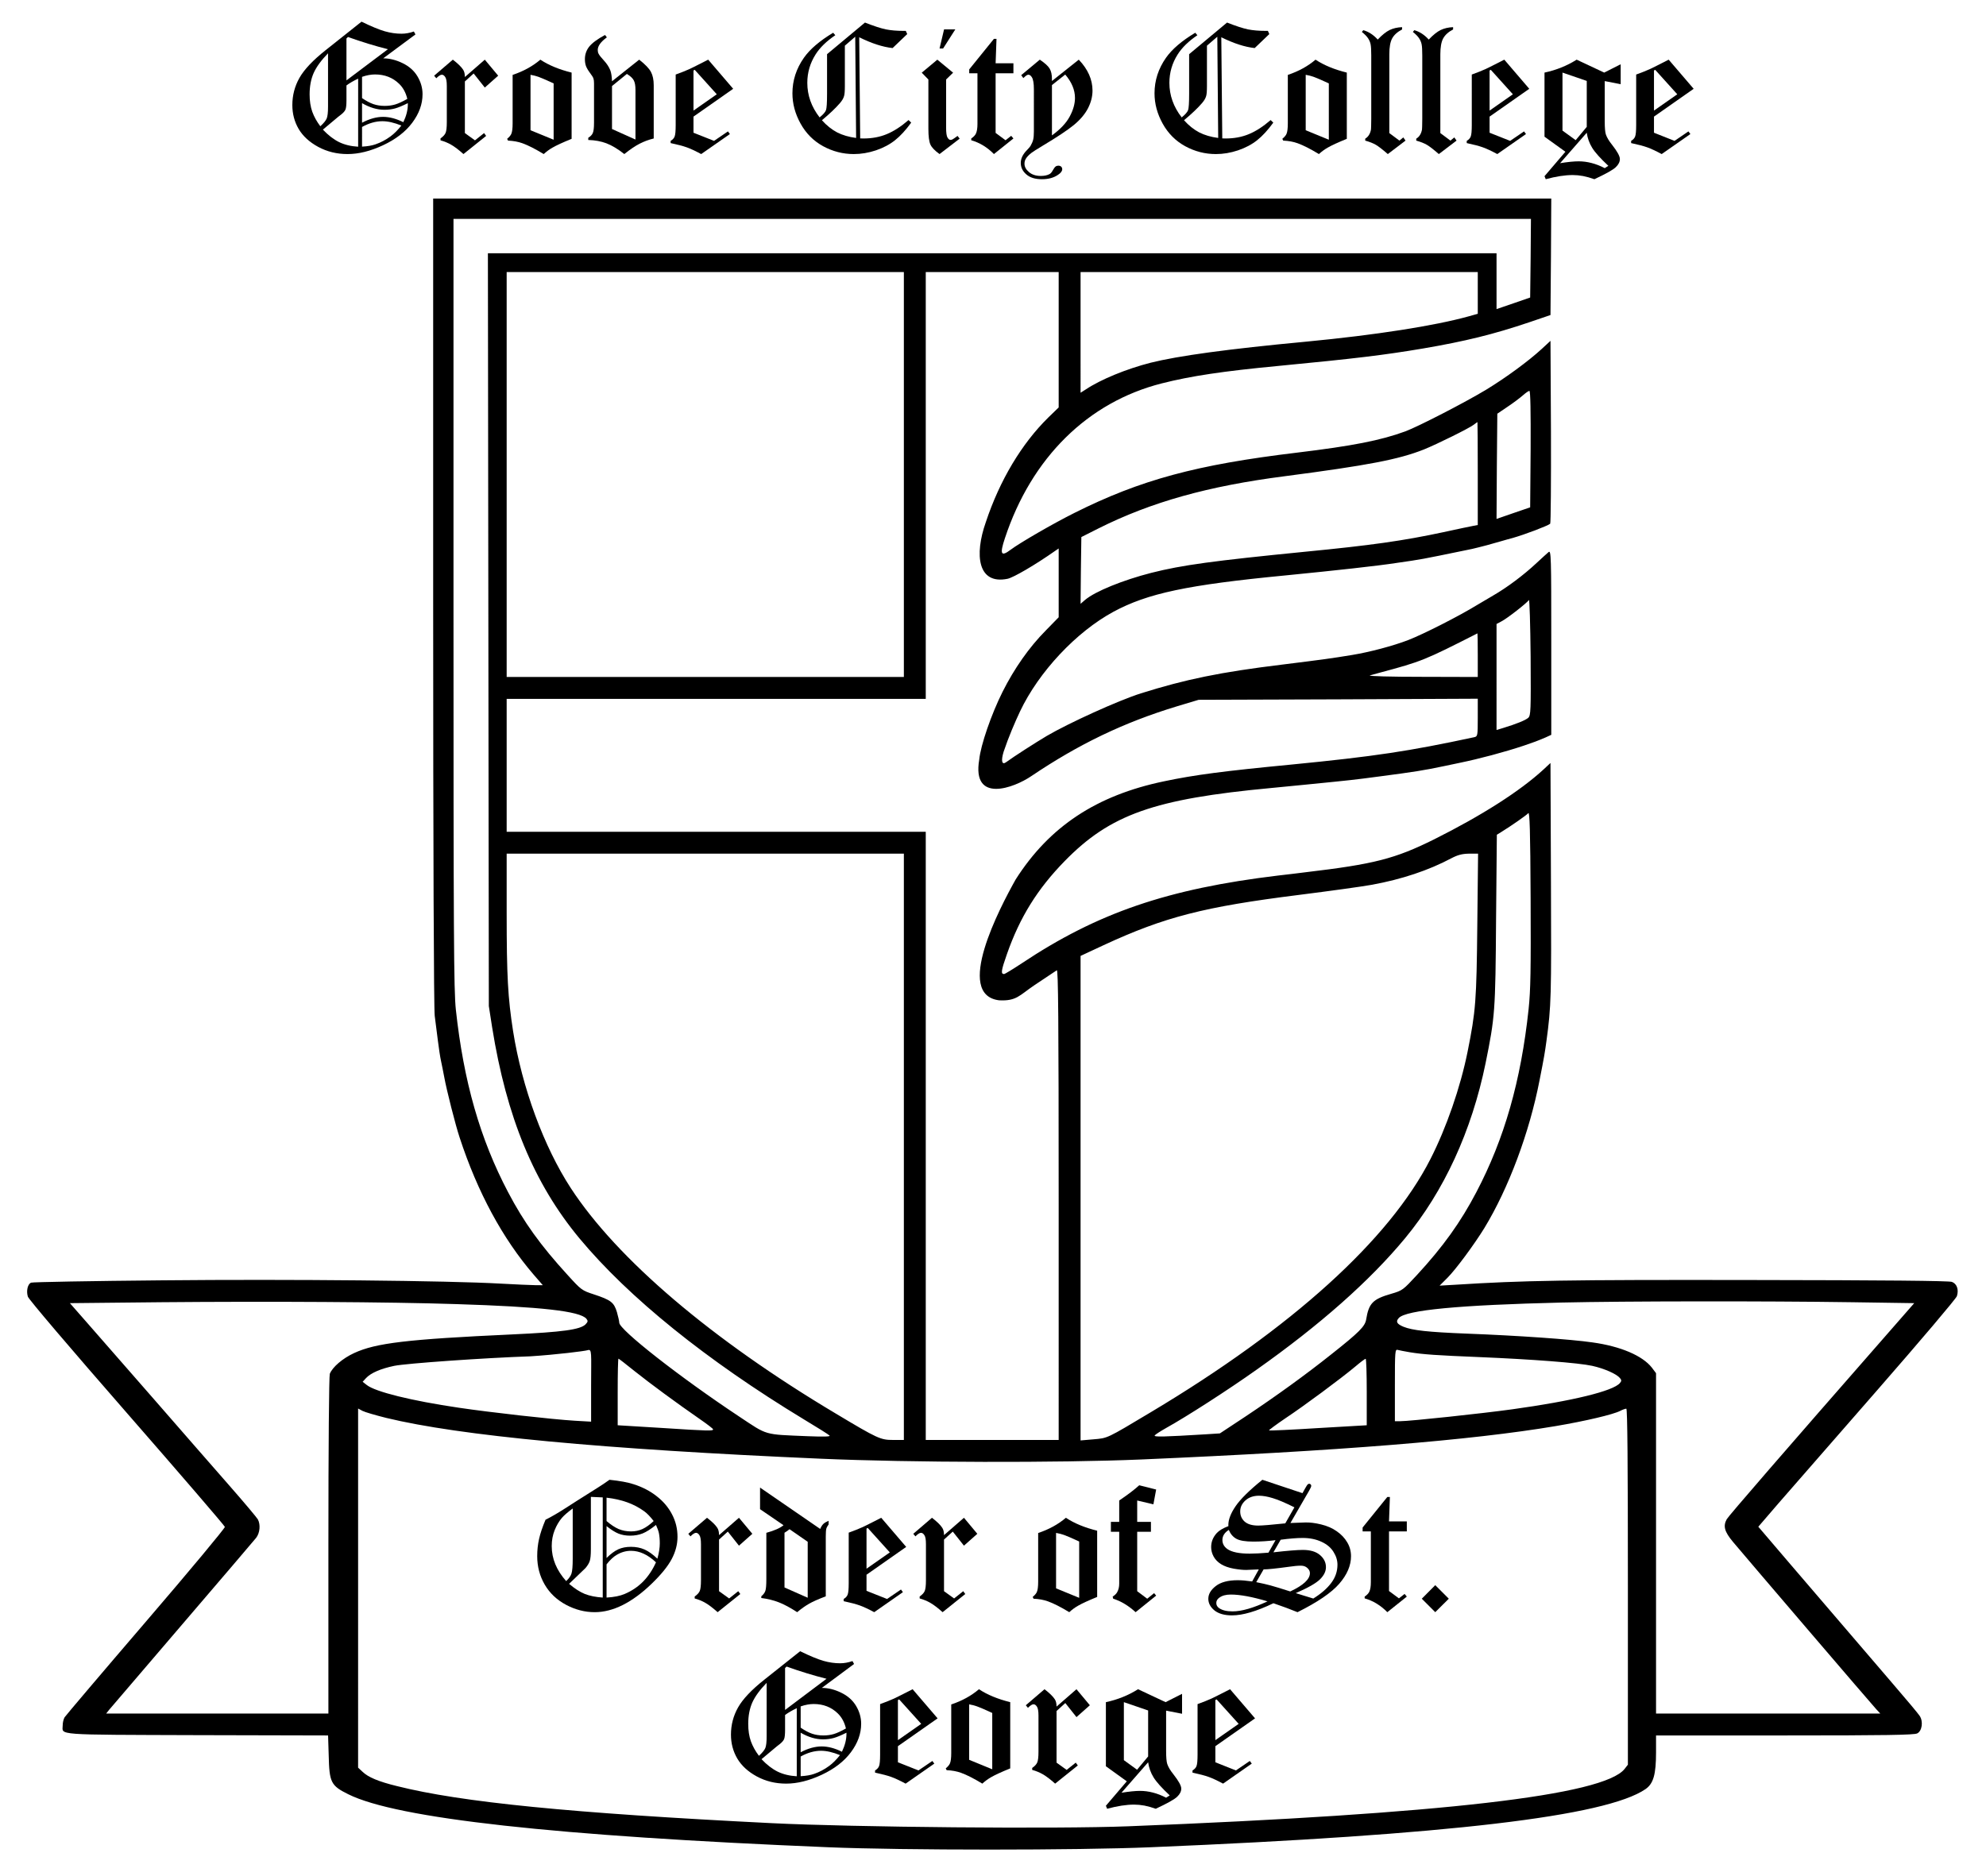 <?xml version="1.0" encoding="UTF-8" standalone="no"?>
<svg
   xmlns:dc="http://purl.org/dc/elements/1.1/"
   xmlns:cc="http://creativecommons.org/ns#"
   xmlns:rdf="http://www.w3.org/1999/02/22-rdf-syntax-ns#"
   xmlns:svg="http://www.w3.org/2000/svg"
   xmlns="http://www.w3.org/2000/svg"
   xmlns:sodipodi="http://sodipodi.sourceforge.net/DTD/sodipodi-0.dtd"
   xmlns:inkscape="http://www.inkscape.org/namespaces/inkscape"
   version="1.0"
   width="1270pt"
   height="1200pt"
   viewBox="0 0 1270 1200"
   preserveAspectRatio="xMidYMid meet"
   id="svg72"
   sodipodi:docname="OSG_front2.svg"
   inkscape:version="0.92.0 r15299">
  <defs
     id="defs76" />
  <sodipodi:namedview
     pagecolor="#ffffff"
     bordercolor="#666666"
     borderopacity="1"
     objecttolerance="10"
     gridtolerance="10"
     guidetolerance="10"
     inkscape:pageopacity="0"
     inkscape:pageshadow="2"
     inkscape:window-width="1920"
     inkscape:window-height="1017"
     id="namedview74"
     showgrid="false"
     inkscape:zoom="0.834386"
     inkscape:cx="980.95522"
     inkscape:cy="611.00172"
     inkscape:window-x="-8"
     inkscape:window-y="-8"
     inkscape:window-maximized="1"
     inkscape:current-layer="svg72" />
  <path
     style="fill:#000000;stroke:none;stroke-width:0.1"
     inkscape:connector-curvature="0"
     id="path36"
     d="m 277,385.1 c 0,158 0.4,260.6 1,264.7 0.5,3.7 1.4,10.7 2,15.7 0.6,4.9 1.5,10.8 2,13 0.5,2.2 1.4,6.9 2.1,10.5 1.5,8.3 7.2,30.7 9.8,38.5 11.4,34.9 27.5,64.7 47.3,87.7 l 5.9,6.8 h -4.8 c -2.6,0 -12.7,-0.5 -22.3,-1 -33.3,-1.9 -133.8,-2.9 -216,-2.1 -45.4,0.4 -83.3,1.1 -84.2,1.5 -2.1,1 -3.1,5.2 -2,8.9 0.4,1.6 27.4,33.3 63.2,74.3 34.4,39.4 62.6,72.2 62.8,73 0.2,0.7 -22.5,28 -50.5,60.6 -27.9,32.5 -51.3,60.1 -52,61.2 -0.7,1.2 -1.2,3.4 -1.2,5.1 -0.1,6.4 -6.4,6 85.8,6.3 l 83.9,0.2 0.4,12.8 c 0.4,17.3 1.4,19.3 12.5,24.8 31.1,15.5 132.4,26.7 306.8,33.9 48.2,2 159,2 206.5,0 190,-7.9 291,-19.8 316.3,-37.2 5,-3.5 6.7,-9.3 6.7,-23.5 V 1110 h 82.3 c 64,0 82.8,-0.3 84.7,-1.3 3.1,-1.5 4,-7.6 1.6,-11.2 -0.8,-1.3 -8.6,-10.6 -17.3,-20.7 -27.4,-31.9 -44.2,-51.6 -65.4,-76.3 l -20.5,-24 13,-15.1 c 7.2,-8.3 35.6,-40.8 63.1,-72.3 27.5,-31.5 50.4,-58.5 50.9,-60.1 1.3,-4.2 0,-7.9 -3.2,-9.1 -1.8,-0.7 -43,-1.1 -128.2,-1.2 -118.9,-0.2 -146.2,0.3 -189,3 l -10.4,0.6 5.1,-5.1 c 5.3,-5.3 17.1,-21.3 23.5,-31.7 15.5,-25.5 28.8,-61 35.3,-94.5 3,-15.2 3.4,-17.7 4.4,-25 3.1,-22.7 3.2,-28.2 2.9,-102.3 l -0.3,-75.7 -4.5,4.2 c -15,13.8 -39.4,29.4 -70,44.7 -25,12.4 -38.2,15.8 -82.2,21 -4.9,0.6 -12.7,1.6 -17.5,2.1 -70.6,8.5 -115.4,23.8 -164,56.2 -5.6,3.7 -10.7,6.8 -11.2,6.8 -2.2,0 -1.9,-2.2 1.8,-12.7 8.2,-23.5 19.5,-41.7 36.9,-59.5 C 710,520.9 738,511 813,504 c 6.3,-0.6 15.6,-1.5 20.5,-2 l 20,-2 c 6.1,-0.6 14.2,-1.5 18,-2 3.9,-0.5 9,-1.2 11.5,-1.5 21.3,-2.8 27.2,-3.7 40.5,-6.5 2.2,-0.5 6.7,-1.4 10,-2.1 12.6,-2.6 28.4,-6.8 41,-11 6.5,-2.2 8.1,-2.8 13.8,-5.2 L 992,470 v -59.1 c 0,-55.1 -0.1,-59.1 -1.7,-57.8 -0.9,0.8 -4.4,3.9 -7.7,7 -8.3,7.8 -19.1,15.8 -27.6,20.7 -1.9,1.1 -6.6,3.9 -10.5,6.2 -11.2,6.9 -34.2,18.6 -44,22.4 -9.6,3.7 -24.7,7.7 -35.7,9.5 -14,2.3 -18.5,2.9 -45,6.2 -39.4,4.8 -61.7,9.4 -90.3,18.4 -14.5,4.6 -46.1,19 -60.1,27.2 -7.4,4.4 -21.1,13.2 -26,16.8 -2.7,2 -3.4,-0.8 -1.6,-6.7 3.204,-9.545 7.291,-19 10.5,-25.8 12,-25.3 35.9,-50.8 59.7,-63.7 21.9,-11.8 47.1,-17.2 110.5,-23.3 32.3,-3.2 58.1,-6 71,-8 15.9,-2.3 14.4,-2 44,-8.1 2.2,-0.4 5.8,-1.2 8,-1.8 3.7,-0.9 5.6,-1.4 15,-4.1 1.9,-0.6 5,-1.4 6.8,-1.9 7.8,-2.2 22.5,-7.8 24,-9.1 0.4,-0.3 0.6,-26.8 0.5,-58.8 l -0.3,-58.2 -5.5,5.1 c -8.6,7.9 -22.9,18.4 -35.7,26.2 -13.8,8.3 -43.3,23.5 -51.6,26.6 -15.8,5.8 -33.7,9.3 -69.2,13.6 -64.3,7.7 -100.2,17.4 -142.5,38.6 -13.8,6.9 -35,19.2 -40.7,23.5 -6.2,4.7 -7.1,2.9 -3.7,-7.3 17,-51.5 53,-87.1 100.4,-99.1 18.5,-4.7 39.3,-7.8 74,-11.1 50,-4.8 68.1,-7 93,-11.2 26.9,-4.6 44.9,-9 68,-16.8 l 13.5,-4.6 0.3,-37.3 L 992,127 H 634.5 277 Z m 701.8,-219.9 -0.3,25.1 -10.7,3.7 -10.8,3.7 V 179.8 162 H 634.5 312 l 0.3,240.7 0.3,240.8 2.1,13.5 c 9.2,57.5 26.7,99.9 55.8,135 31.5,37.9 81.3,78.1 143.5,115.8 8.5,5.1 16,9.8 16.5,10.4 0.7,0.7 -3.8,0.8 -14,0.4 -28.5,-1.2 -25.3,-0.3 -44,-12.7 -37.7,-25 -76.5,-55.4 -76.5,-59.9 0,-0.9 -0.7,-4 -1.5,-6.8 -1.9,-6.2 -3.8,-7.7 -14.7,-11.3 -7.7,-2.5 -8.1,-2.8 -16.9,-12.5 -17.2,-18.8 -28,-33.8 -38,-52.9 -17.9,-34 -28.4,-70.7 -33.4,-116.8 -1.3,-12 -1.5,-47.2 -1.5,-259.8 V 140 H 634.5 979 Z M 578,303.5 V 433 H 451 324 V 303.5 174 h 127 127 z m 99,-86.2 v 43.3 l -6.6,6.4 c -17.1,16.8 -31.1,40.2 -40,67 -7.399,21.022 -5.162,40.073 13.9,36.2 3.8,-0.8 17.7,-8.9 30.5,-17.9 l 2.2,-1.5 v 22 22 l -8.2,8.4 c -10.8,10.9 -20.2,24.4 -27.7,39.3 -7.2,14.4 -14,34.1 -14.9,43.3 -4.854,28.369 22.311,18.102 33.3,10.6 30.4,-20.5 59.1,-34.3 93,-44.6 l 14,-4.2 89.3,-0.3 89.2,-0.4 V 459 c 0,11.6 -0.1,12 -2.2,12.5 -41.9,9 -63.7,12.3 -116.8,17.5 -43.7,4.2 -62,6.6 -81.5,10.7 -43.3,9 -73.4,28.9 -95,62.8 -10.4,18.55 -39.294,73.749 -10.6,77.3 11.056,0.596 13.038,-3.178 22.2,-9.4 7.4,-4.9 14,-9.4 14.7,-9.8 0.9,-0.6 1.2,29.7 1.2,149.8 V 921 H 634.5 592 V 726.5 532 H 458 324 V 489.5 447 H 458 592 V 310.5 174 h 42.5 42.5 z m 268,-29.9 v 13.3 l -5.7,1.6 c -21.9,6.1 -59.8,12 -103.8,16.2 -51.1,4.8 -82,9.1 -99.7,13.5 -15.6,4 -31.9,10.7 -41.5,17.1 l -3.3,2.1 V 212.6 174 h 127 127 z m 33.8,99.8 -0.3,37.3 -10.8,3.7 -10.7,3.7 0.2,-33.6 0.3,-33.7 6.5,-4.4 c 3.6,-2.4 8,-5.7 9.8,-7.3 1.8,-1.6 3.7,-2.9 4.2,-2.9 0.7,0 0.9,13.5 0.8,37.2 z M 945,302.9 v 32.9 l -2.7,0.5 c -1.6,0.3 -10.3,2.1 -19.4,4.1 -25.7,5.5 -46.2,8.4 -88.4,12.5 -58.6,5.8 -78.6,8.5 -98.3,13.5 -18.3,4.7 -35.7,11.8 -42.2,17.2 l -3,2.6 0.2,-21.3 0.3,-21.4 11.1,-5.6 c 33.6,-16.8 69.9,-27 118.9,-33.3 53.5,-7 72.8,-10.7 89,-17.1 8.2,-3.3 29.1,-13.6 32,-15.9 1.1,-0.8 2.1,-1.6 2.3,-1.6 0.1,0 0.2,14.8 0.2,32.9 z m 32.3,156.2 c -1.8,1.6 -7.8,4 -16,6.5 l -4.3,1.3 V 433 399.1 l 3.2,-1.7 c 3.7,-1.9 16.2,-11.7 17.5,-13.6 0.4,-0.7 0.9,15.6 1.1,36.2 0.2,34.7 0.1,37.5 -1.5,39.1 z M 945,419 v 14 l -35.7,-0.1 c -19.7,0 -34.7,-0.4 -33.3,-0.9 1.4,-0.4 4.3,-1.2 6.5,-1.8 26.5,-7.1 28.3,-7.8 62.3,-25.1 0.1,0 0.2,6.2 0.2,13.9 z m 32.5,226.5 c -4.9,45.9 -15.5,82.9 -33.4,117 -10,19.1 -21.2,34.8 -38,53 -8.9,9.6 -9.2,9.9 -16.4,12 -11.8,3.4 -14.4,6 -16.1,16.6 -0.8,4.3 -4.4,8 -22.1,22 -16.3,13 -35.1,26.6 -54.9,39.8 l -16.5,10.9 -9.3,0.6 c -26.6,1.6 -33,1.8 -32.4,0.7 0.4,-0.6 3.7,-2.7 7.4,-4.8 12.8,-7.1 39.7,-24.4 57.7,-37.2 40.5,-28.6 72.4,-56.8 95,-84.1 24.9,-30.1 42.6,-68.6 51.5,-112 6,-29.6 6.3,-33 6.7,-91.8 l 0.5,-54.3 2.6,-1.6 c 6.8,-4.2 16.4,-10.9 17.5,-12.2 0.9,-1.1 1.3,11 1.5,54.5 0.2,45.8 0,58.6 -1.3,70.9 z M 578,733.5 V 921 h -6.9 c -8,0 -9.8,-0.8 -36.5,-16.8 C 455.2,856.9 394.7,805.4 365,759.9 347.8,733.5 333.8,695.6 328.1,659.5 324.8,638.3 324,624.5 324,584.2 V 546 H 451 578 Z M 944.7,591.7 c -0.5,48.5 -1,55 -6.2,80.9 -4.6,22.9 -13.6,48.8 -23.8,68.8 -26.3,51.6 -88.5,107.9 -178.7,161.8 -28.7,17.2 -27.6,16.6 -36.8,17.4 l -8.2,0.7 v -155 -154.9 l 14.8,-6.9 c 39.1,-18.1 64.2,-24.5 124.7,-32.1 19.8,-2.5 40.8,-5.4 46.8,-6.5 19.1,-3.5 36.2,-9.2 50.7,-16.9 4.2,-2.2 6.9,-2.9 11.3,-3 h 5.9 z M 291.5,834.1 c 54.5,1.7 79.4,4.5 83.5,9.4 1.1,1.4 1,1.9 -0.6,3.6 -3.4,3.3 -14.4,4.9 -46.9,6.4 -67.3,3.1 -87.1,5.5 -101,11.9 -7.4,3.4 -13.9,9 -15.6,13.3 -0.5,1.4 -0.9,45.3 -0.9,109.9 V 1096 h -71.1 -71 l 1.8,-2.3 c 1,-1.2 22.1,-25.9 46.8,-54.7 24.8,-28.9 46,-53.8 47.3,-55.4 2.4,-3.1 2.9,-8.4 1.1,-11.8 -0.7,-1.2 -8.9,-11 -18.3,-21.7 C 137.1,939.3 115.5,914.5 98.5,895 81.4,875.5 62.4,853.7 56.1,846.5 l -11.4,-13 58.4,-0.6 c 69.4,-0.6 145.5,-0.2 188.4,1.2 z m 892.3,-1.2 40.3,0.6 -18.8,21.5 c -64,73.1 -100.1,114.8 -101.1,116.7 -2.4,4.4 -1.5,7.9 4,14.5 7.6,9.1 88.6,103.8 91.6,107 l 2.6,2.8 H 1130.7 1059 V 987.2 878.3 l -2.7,-3.6 c -6,-7.6 -19.9,-13.6 -38,-16.1 -13.7,-2 -48.2,-4.4 -80.1,-5.6 -25.3,-1 -35,-2.1 -40.7,-4.4 -4.3,-1.8 -5.1,-3.3 -3,-5.6 4.6,-5.1 38.5,-8.3 104.5,-9.9 39.5,-0.9 130,-1 184.8,-0.2 z M 378,886.2 v 23.1 l -10.5,-0.6 c -14.6,-0.9 -53.7,-5.3 -74,-8.3 -30.6,-4.5 -53.4,-10.2 -58.9,-14.5 l -2.7,-2.1 2.2,-2.4 c 3.1,-3.3 9.4,-6 18,-7.8 7.9,-1.6 57.8,-5.1 87.1,-6.1 16.544,-1.049 34.751,-3.335 36.5,-3.9 2.992,-0.966 2.3,1.6 2.3,22.6 z m 523.5,-21.3 c 8.5,1.4 17.6,2 44.5,3.1 33.7,1.4 63.7,3.7 72.2,5.6 7.7,1.7 15.6,5.2 17.7,7.8 1.1,1.3 1.1,1.9 0,3.2 -4.2,5.1 -30.5,11.5 -68.9,16.8 -19.5,2.7 -65.5,7.6 -71.5,7.6 H 892 v -23.1 c 0,-21.5 0.1,-23 1.8,-22.5 0.9,0.3 4.4,0.9 7.7,1.5 z m -495.8,12 c 10.3,8.2 27,20.5 41.6,30.6 4.8,3.3 8.7,6.3 8.7,6.7 0,1.1 -2.3,1.1 -33.2,-0.9 L 395,911.6 v -21.3 c 0,-11.7 0.2,-21.3 0.5,-21.3 0.2,0 4.8,3.5 10.2,7.9 z M 874,890.3 v 21.3 l -31,1.8 c -17.1,1.1 -31.2,1.7 -31.5,1.5 -0.2,-0.2 4.5,-3.7 10.4,-7.7 12.2,-8.1 35.5,-25.4 44.6,-33 3.3,-2.8 6.3,-5.1 6.8,-5.1 0.4,-0.1 0.7,9.5 0.7,21.2 z m -627,16.6 c 47,11.4 137.7,20 278,26.1 57.2,2.5 152.3,2.7 204.5,0.5 127.3,-5.5 210.9,-12.2 265.5,-21.4 18.9,-3.2 36.7,-7.4 41.1,-9.7 1.5,-0.8 3.3,-1.4 3.9,-1.4 0.7,0 1,35 1,113.9 v 113.8 l -2.1,2.7 c -13.3,16.9 -116.9,28.8 -317.4,36.7 -45.6,1.8 -175.8,0.6 -228,-2 -128.6,-6.4 -198.7,-13.4 -239.6,-23.7 -11.9,-2.9 -18.5,-5.7 -22.1,-9.2 l -2.8,-2.6 V 1015.8 900.9 l 2.8,1.5 c 1.5,0.8 8.4,2.8 15.2,4.5 z"
     sodipodi:nodetypes="sccsccccsccccccccccccccccscsccccccscccccsccccccccccsccccccccccccsccccccccccccccccccccccccccccccccccccccsccccccccccccccccscccccsccccccccccccccccccccccccccccccscccccccscccccccccccccccccccccccccccccccccccsscscccccccccccccsscccccccccscccccsccccccccccccccccccccccscccscccccccccccccccccccccccccscccccccccccccccccccccccccccccccsccccccccssccccccscsccccsccsscsccccccscccccssccccccccccc" />
  <g
     aria-label="Grove City College"
     transform="matrix(0.75,0,0,0.75,-9.774,7.6827837e-7)"
     style="font-style:normal;font-variant:normal;font-weight:normal;font-stretch:normal;font-size:146.667px;line-height:25px;font-family:'Old English Text MT';-inkscape-font-specification:'Old English Text MT';letter-spacing:0px;word-spacing:0px;fill:#000000;fill-opacity:1;stroke:none;stroke-width:1px;stroke-linecap:butt;stroke-linejoin:miter;stroke-opacity:1"
     id="flowRoot86">
    <path
       d="m 365.906,26.867 1.359,2.492 -27.49,20.391 q 8.081,0 16.464,4.078 8.458,4.078 12.763,11.328 4.305,7.25 4.305,15.18 0,12.612 -8.76,24.318 -8.685,11.63 -24.846,19.182 -16.086,7.552 -30.359,7.552 -13.669,0 -24.997,-6.117 -11.253,-6.117 -16.69,-15.331 -5.362,-9.214 -5.362,-20.315 0,-12.461 6.042,-23.185 6.042,-10.724 22.43,-23.714 l 30.51,-24.242 q 12.763,6.193 19.938,8.232 7.174,2.039 14.122,2.039 5.211,0 10.573,-1.888 z m -56.188,4.682 -1.284,1.284 v 35.721 l 35.344,-26.583 q -16.539,-4.154 -34.06,-10.422 z m -16.992,13.896 q -8.685,8.911 -12.234,16.766 -3.474,7.854 -3.474,18.276 0,8.383 2.266,14.802 2.341,6.419 6.872,12.385 4.305,-3.927 5.438,-6.646 1.133,-2.719 1.133,-10.12 z m 29,38.214 q 5.286,3.625 9.667,5.135 4.38,1.51 9.667,1.51 4.833,0 8.911,-1.208 4.078,-1.208 10.346,-4.758 -1.888,-7.93 -6.948,-12.839 -8.232,-8.005 -20.542,-8.005 -5.211,0 -11.102,2.039 z m -3.323,-16.615 q -6.042,2.87 -9.969,5.815 v 12.688 q 0,5.815 -0.831,7.854 -0.831,1.964 -3.549,4.154 -1.661,1.284 -2.719,2.115 L 288.346,110.544 q 6.797,7.174 13.82,10.648 7.023,3.398 16.237,3.927 z m 3.323,37.609 q 9.44,-4.984 17.898,-4.984 8.156,0 17.294,4.531 3.852,-8.005 3.852,-15.255 v -0.982 q -6.797,3.398 -10.951,4.531 -4.154,1.133 -9.062,1.133 -4.682,0 -9.44,-1.435 -4.758,-1.435 -9.591,-4.229 z m 0,20.391 q 7.023,-0.378 11.479,-1.964 6.797,-2.341 12.839,-6.797 4.531,-3.323 9.214,-9.214 -9.138,-3.701 -16.161,-3.701 -8.534,0 -17.37,4.909 z"
       style="font-style:normal;font-variant:normal;font-weight:normal;font-stretch:normal;font-size:154.667px;font-family:'Old English Text MT';-inkscape-font-specification:'Old English Text MT'"
       id="path57"
       inkscape:connector-curvature="0" />
    <path
       d="m 426.398,50.882 11.404,13.669 -11.404,10.12 -9.516,-12.008 -7.477,6.797 v 44.029 l 8.609,6.193 7.779,-6.193 1.737,2.417 -19.333,15.482 q -6.193,-5.513 -10.422,-7.93 -4.154,-2.417 -9.138,-3.776 v -1.661 q 3.323,-2.341 4.305,-4.682 Q 394,110.921 394,104.2 V 73.387 q 0,-5.815 -1.359,-7.703 -1.284,-1.964 -2.87,-1.964 -1.737,0 -4.758,3.021 l -1.812,-2.19 15.935,-13.669 q 6.419,4.909 8.76,8.534 1.51,2.266 1.51,6.268 z"
       style="font-style:normal;font-variant:normal;font-weight:normal;font-stretch:normal;font-size:154.667px;font-family:'Old English Text MT';-inkscape-font-specification:'Old English Text MT'"
       id="path59"
       inkscape:connector-curvature="0" />
    <path
       d="m 500.409,61.908 v 56.49 q -11.328,4.607 -16.388,7.552 -3.852,2.19 -7.401,5.438 -10.951,-6.646 -18.125,-9.214 -5.438,-1.964 -12.31,-2.266 l -0.755,-1.51 q 2.87,-2.417 3.625,-4.38 1.057,-2.568 1.057,-8.685 V 63.872 q 13.82,-4.607 23.638,-12.99 10.724,7.099 26.659,11.026 z m -35.042,49.164 19.711,8.081 V 71.122 q -9.289,-4.305 -13.141,-5.664 -2.719,-0.982 -6.57,-1.661 z"
       style="font-style:normal;font-variant:normal;font-weight:normal;font-stretch:normal;font-size:154.667px;font-family:'Old English Text MT';-inkscape-font-specification:'Old English Text MT'"
       id="path61"
       inkscape:connector-curvature="0" />
    <path
       d="m 534.846,69.309 23.185,-18.427 q 7.703,6.042 10.044,10.497 2.341,4.38 2.341,11.404 v 45.312 q -6.495,1.586 -12.159,4.531 -5.589,2.87 -12.914,8.76 -8.232,-6.495 -15.18,-9.138 -6.948,-2.643 -15.557,-2.87 v -1.888 q 2.87,-1.737 3.852,-4.003 1.057,-2.341 1.057,-8.76 V 70.971 q 0,-2.643 -0.529,-4.154 -0.529,-1.51 -2.945,-4.682 -2.417,-3.247 -3.398,-5.815 -0.906,-2.568 -0.906,-5.815 0,-5.966 3.549,-10.573 3.625,-4.682 13.594,-10.12 l 1.586,2.039 q -7.779,5.664 -7.779,10.799 0,1.888 0.755,3.247 0.906,1.812 4.531,5.74 3.625,3.927 5.362,8.156 1.284,3.247 1.51,9.516 z m 0,4.078 v 36.628 l 20.013,8.987 V 76.71 q 0,-5.513 -1.435,-8.156 -1.359,-2.719 -5.891,-5.513 z"
       style="font-style:normal;font-variant:normal;font-weight:normal;font-stretch:normal;font-size:154.667px;font-family:'Old English Text MT';-inkscape-font-specification:'Old English Text MT'"
       id="path63"
       inkscape:connector-curvature="0" />
    <path
       d="m 616.862,50.882 21.297,24.846 -33.833,23.714 v 13.745 l 17.521,6.948 11.857,-8.081 1.661,2.266 -24.469,17.068 q -7.477,-4.003 -12.31,-5.74 -4.833,-1.737 -13.745,-3.625 v -1.888 q 2.568,-1.51 3.398,-3.701 0.906,-2.266 0.906,-9.667 V 63.57 q 7.099,-2.568 11.781,-4.682 3.398,-1.586 15.935,-8.005 z m -11.479,8.685 -1.057,0.529 v 34.211 l 19.862,-13.896 z"
       style="font-style:normal;font-variant:normal;font-weight:normal;font-stretch:normal;font-size:154.667px;font-family:'Old English Text MT';-inkscape-font-specification:'Old English Text MT'"
       id="path65"
       inkscape:connector-curvature="0" />
    <path
       d="m 723.422,27.924 1.812,2.115 q -11.253,7.628 -16.766,16.313 -7.099,11.177 -7.099,24.318 0,15.935 10.497,29.453 4.531,-3.701 5.438,-6.193 0.906,-2.568 0.906,-13.896 V 46.2 l 32.323,-26.961 q 11.328,4.456 17.823,5.815 6.495,1.284 15.255,1.284 h 1.737 l 1.208,2.719 -12.461,11.932 Q 761.484,39.63 745.625,31.775 l 0.831,86.245 2.87,0.075 q 10.875,0 19.786,-3.701 8.987,-3.701 18.578,-12.008 l 2.266,2.19 q -7.023,9.667 -13.82,15.029 -6.721,5.362 -16.237,8.609 -9.516,3.172 -18.88,3.172 -13.896,0 -26.206,-6.721 -12.234,-6.721 -19.182,-19.258 -6.948,-12.536 -6.948,-25.828 0,-16.388 9.818,-30.359 7.703,-10.951 24.922,-21.297 z m 18.805,3.398 -8.836,7.628 v 34.438 q 0,6.419 -0.68,8.534 -0.755,2.794 -3.474,5.966 -5.513,6.419 -15.406,14.651 6.042,6.721 12.914,10.346 6.948,3.549 16.237,4.758 z"
       style="font-style:normal;font-variant:normal;font-weight:normal;font-stretch:normal;font-size:154.667px;font-family:'Old English Text MT';-inkscape-font-specification:'Old English Text MT'"
       id="path67"
       inkscape:connector-curvature="0" />
    <path
       d="m 817.974,25.054 h 9.591 l -10.422,16.313 h -3.021 z m -5.74,25.828 13.443,11.102 -5.966,5.815 v 41.083 q 0,6.495 1.208,8.458 1.208,1.964 2.492,1.964 0.906,0 1.661,-0.378 1.057,-0.529 4.38,-3.021 l 1.812,2.341 -17.143,13.141 q -6.042,-4.305 -7.779,-8.081 -1.737,-3.852 -1.737,-13.367 V 67.799 l -5.664,-5.815 z"
       style="font-style:normal;font-variant:normal;font-weight:normal;font-stretch:normal;font-size:154.667px;font-family:'Old English Text MT';-inkscape-font-specification:'Old English Text MT'"
       id="path69"
       inkscape:connector-curvature="0" />
    <path
       d="m 839.422,59.19 21.07,-26.055 h 2.19 l -0.755,20.844 h 15.18 v 8.534 H 861.927 v 50.826 l 8.458,6.268 4.833,-3.776 1.888,2.266 -16.615,13.292 q -8.534,-8.685 -19.333,-11.781 v -1.51 q 3.021,-2.039 4.003,-4.229 1.284,-2.794 1.284,-8.081 V 62.512 h -7.023 z"
       style="font-style:normal;font-variant:normal;font-weight:normal;font-stretch:normal;font-size:154.667px;font-family:'Old English Text MT';-inkscape-font-specification:'Old English Text MT'"
       id="path71"
       inkscape:connector-curvature="0" />
    <path
       d="M 883.753,64.098 899.612,50.882 q 6.495,4.38 8.383,7.628 1.964,3.247 1.964,8.911 v 1.661 l 22.883,-18.201 q 11.706,12.31 11.706,26.357 0,7.552 -3.852,15.104 -3.852,7.477 -12.083,14.273 -8.232,6.721 -26.583,17.672 -8.005,4.833 -9.591,6.117 -3.398,2.643 -4.833,5.135 -1.057,1.812 -1.057,4.078 0,3.852 3.776,7.099 3.852,3.323 10.12,3.323 4.531,0 7.477,-1.586 1.435,-0.755 2.794,-3.247 1.359,-2.417 2.341,-3.172 0.982,-0.755 2.341,-0.755 1.51,0 2.417,0.831 0.906,0.831 0.906,2.19 0,2.417 -3.549,4.758 -5.438,3.776 -13.745,3.776 -8.685,0 -13.367,-4.154 -4.682,-4.078 -4.682,-9.742 0,-5.589 5.211,-10.875 2.492,-2.568 3.096,-3.625 1.661,-2.87 2.266,-5.286 0.604,-2.492 0.604,-6.948 V 76.106 q 0,-7.552 -1.737,-10.271 -1.359,-2.115 -2.945,-2.115 -1.284,0 -3.323,1.964 -0.302,0.302 -0.982,0.906 z m 26.206,8.458 v 42.896 q 10.648,-7.703 15.104,-16.01 4.531,-8.383 4.531,-15.935 0,-10.195 -8.307,-19.938 z"
       style="font-style:normal;font-variant:normal;font-weight:normal;font-stretch:normal;font-size:154.667px;font-family:'Old English Text MT';-inkscape-font-specification:'Old English Text MT'"
       id="path73"
       inkscape:connector-curvature="0" />
    <path
       d="m 1032.151,27.924 1.812,2.115 q -11.253,7.628 -16.766,16.313 -7.099,11.177 -7.099,24.318 0,15.935 10.497,29.453 4.531,-3.701 5.438,-6.193 0.906,-2.568 0.906,-13.896 V 46.2 l 32.323,-26.961 q 11.328,4.456 17.823,5.815 6.495,1.284 15.255,1.284 h 1.737 l 1.208,2.719 -12.461,11.932 q -12.612,-1.359 -28.471,-9.214 l 0.831,86.245 2.87,0.075 q 10.875,0 19.787,-3.701 8.987,-3.701 18.578,-12.008 l 2.266,2.19 q -7.023,9.667 -13.82,15.029 -6.721,5.362 -16.237,8.609 -9.516,3.172 -18.88,3.172 -13.896,0 -26.206,-6.721 -12.234,-6.721 -19.182,-19.258 -6.948,-12.536 -6.948,-25.828 0,-16.388 9.818,-30.359 7.703,-10.951 24.922,-21.297 z m 18.805,3.398 -8.836,7.628 v 34.438 q 0,6.419 -0.68,8.534 -0.755,2.794 -3.474,5.966 -5.513,6.419 -15.406,14.651 6.042,6.721 12.914,10.346 6.948,3.549 16.237,4.758 z"
       style="font-style:normal;font-variant:normal;font-weight:normal;font-stretch:normal;font-size:154.667px;font-family:'Old English Text MT';-inkscape-font-specification:'Old English Text MT'"
       id="path75"
       inkscape:connector-curvature="0" />
    <path
       d="m 1161.367,61.908 v 56.49 q -11.328,4.607 -16.388,7.552 -3.852,2.19 -7.401,5.438 -10.951,-6.646 -18.125,-9.214 -5.438,-1.964 -12.31,-2.266 l -0.755,-1.51 q 2.87,-2.417 3.625,-4.38 1.057,-2.568 1.057,-8.685 V 63.872 q 13.82,-4.607 23.638,-12.99 10.724,7.099 26.659,11.026 z m -35.042,49.164 19.711,8.081 V 71.122 q -9.289,-4.305 -13.141,-5.664 -2.719,-0.982 -6.57,-1.661 z"
       style="font-style:normal;font-variant:normal;font-weight:normal;font-stretch:normal;font-size:154.667px;font-family:'Old English Text MT';-inkscape-font-specification:'Old English Text MT'"
       id="path77"
       inkscape:connector-curvature="0" />
    <path
       d="m 1208.492,23.166 v 1.964 q -5.966,3.096 -8.458,7.628 -2.417,4.456 -2.417,13.594 v 67.138 l 8.609,6.419 3.323,-2.719 1.888,2.719 -15.104,11.479 q -6.872,-5.966 -10.271,-7.93 -3.398,-1.964 -8.987,-3.549 v -1.661 q 2.115,-1.284 3.247,-3.247 1.208,-1.964 1.661,-4.607 0.151,-0.906 0.227,-9.062 V 47.408 q 0,-6.872 -0.529,-9.516 -0.529,-2.719 -2.115,-5.135 -1.586,-2.492 -5.362,-5.513 l 1.208,-1.51 q 6.872,1.964 12.31,8.005 5.664,-5.966 10.195,-8.156 4.607,-2.19 10.573,-2.417 z"
       style="font-style:normal;font-variant:normal;font-weight:normal;font-stretch:normal;font-size:154.667px;font-family:'Old English Text MT';-inkscape-font-specification:'Old English Text MT'"
       id="path79"
       inkscape:connector-curvature="0" />
    <path
       d="m 1251.992,23.166 v 1.964 q -5.966,3.096 -8.458,7.628 -2.417,4.456 -2.417,13.594 v 67.138 l 8.609,6.419 3.323,-2.719 1.888,2.719 -15.104,11.479 q -6.872,-5.966 -10.271,-7.93 -3.398,-1.964 -8.987,-3.549 v -1.661 q 2.115,-1.284 3.247,-3.247 1.208,-1.964 1.661,-4.607 0.151,-0.906 0.227,-9.062 V 47.408 q 0,-6.872 -0.529,-9.516 -0.529,-2.719 -2.115,-5.135 -1.586,-2.492 -5.362,-5.513 l 1.208,-1.51 q 6.872,1.964 12.31,8.005 5.664,-5.966 10.195,-8.156 4.607,-2.19 10.573,-2.417 z"
       style="font-style:normal;font-variant:normal;font-weight:normal;font-stretch:normal;font-size:154.667px;font-family:'Old English Text MT';-inkscape-font-specification:'Old English Text MT'"
       id="path81"
       inkscape:connector-curvature="0" />
    <path
       d="m 1295.643,50.882 21.297,24.846 -33.833,23.714 v 13.745 l 17.521,6.948 11.857,-8.081 1.661,2.266 -24.469,17.068 q -7.477,-4.003 -12.31,-5.74 -4.833,-1.737 -13.745,-3.625 v -1.888 q 2.568,-1.51 3.398,-3.701 0.906,-2.266 0.906,-9.667 V 63.57 q 7.099,-2.568 11.781,-4.682 3.398,-1.586 15.935,-8.005 z m -11.479,8.685 -1.057,0.529 v 34.211 l 19.862,-13.896 z"
       style="font-style:normal;font-variant:normal;font-weight:normal;font-stretch:normal;font-size:154.667px;font-family:'Old English Text MT';-inkscape-font-specification:'Old English Text MT'"
       id="path83"
       inkscape:connector-curvature="0" />
    <path
       d="m 1357.344,50.882 23.487,11.026 14.047,-7.099 v 16.992 l -13.594,-2.643 v 34.286 q 0,8.307 0.982,11.253 1.284,3.852 5.362,8.911 6.57,8.383 6.57,12.008 0,3.625 -3.474,6.948 -3.398,3.323 -18.276,10.271 -5.06,-1.812 -9.667,-2.719 -4.607,-0.831 -8.76,-0.831 -9.969,0 -23.034,3.549 l -1.057,-2.568 17.823,-20.844 -17.823,-12.839 V 61.908 q 14.953,-3.172 27.414,-11.026 z m 8.609,18.125 -20.693,-7.099 v 49.466 l 11.253,8.156 9.44,-11.328 z m -22.732,70.159 q 9.818,-1.586 15.859,-1.586 5.438,0 10.95,1.435 5.588,1.435 11.253,4.38 l 3.096,-1.964 q -10.195,-9.516 -13.82,-15.406 -3.625,-5.891 -4.607,-12.839 z"
       style="font-style:normal;font-variant:normal;font-weight:normal;font-stretch:normal;font-size:154.667px;font-family:'Old English Text MT';-inkscape-font-specification:'Old English Text MT'"
       id="path85"
       inkscape:connector-curvature="0" />
    <path
       d="m 1435.81,50.882 21.297,24.846 -33.833,23.714 v 13.745 l 17.521,6.948 11.857,-8.081 1.661,2.266 -24.469,17.068 q -7.477,-4.003 -12.31,-5.74 -4.833,-1.737 -13.745,-3.625 v -1.888 q 2.568,-1.51 3.398,-3.701 0.906,-2.266 0.906,-9.667 V 63.57 q 7.099,-2.568 11.781,-4.682 3.398,-1.586 15.935,-8.005 z m -11.479,8.685 -1.057,0.529 v 34.211 l 19.862,-13.896 z"
       style="font-style:normal;font-variant:normal;font-weight:normal;font-stretch:normal;font-size:154.667px;font-family:'Old English Text MT';-inkscape-font-specification:'Old English Text MT'"
       id="path87"
       inkscape:connector-curvature="0" />
  </g>
  <g
     aria-label="Order of St."
     transform="matrix(0.75,0,0,0.75,147.092,932.612)"
     style="font-style:normal;font-variant:normal;font-weight:normal;font-stretch:normal;font-size:146.667px;line-height:25px;font-family:'Old English Text MT';-inkscape-font-specification:'Old English Text MT';letter-spacing:0px;word-spacing:0px;fill:#000000;fill-opacity:1;stroke:none;stroke-width:1px;stroke-linecap:butt;stroke-linejoin:miter;stroke-opacity:1"
     id="flowRoot86-2">
    <path
       d="m 323.539,18.484 q 13.141,1.359 20.542,3.776 11.177,3.549 19.56,10.12 8.458,6.495 13.141,15.406 4.758,8.911 4.758,19.333 0,9.667 -4.984,19.031 -4.984,9.365 -17.143,21.07 -12.083,11.706 -24.393,17.974 -12.31,6.193 -24.091,6.193 -12.612,0 -24.393,-6.268 -11.781,-6.268 -18.201,-17.219 -6.419,-11.026 -6.419,-24.318 0,-7.628 1.586,-14.651 1.586,-7.099 5.513,-16.388 7.477,-3.701 17.521,-10.195 5.362,-3.549 27.112,-17.219 4.38,-2.719 9.893,-6.646 z m -5.74,15.029 q -5.135,-0.302 -10.12,-0.453 v 44.633 q 0,7.25 -0.982,10.12 -0.982,2.87 -3.625,5.966 l -13.971,13.443 q 7.099,6.042 13.367,8.609 6.344,2.492 15.331,3.096 z m 3.247,20.164 q 5.438,4.682 10.271,6.797 4.909,2.039 10.648,2.039 5.286,0 9.742,-2.039 4.531,-2.115 9.516,-6.797 -4.305,-5.589 -8.005,-8.307 -6.797,-4.909 -14.651,-7.703 -7.779,-2.794 -17.521,-3.927 z M 292.198,42.953 q -6.419,4.758 -9.214,8.005 -3.701,4.305 -6.193,10.497 -2.492,6.193 -2.492,13.594 0,16.01 12.31,29.831 3.474,-3.247 4.531,-6.419 1.057,-3.247 1.057,-12.612 z m 28.849,42.216 q 5.362,-5.286 9.969,-7.401 4.682,-2.115 10.799,-2.115 6.419,0 11.555,2.266 5.135,2.266 11.026,7.854 2.039,-7.477 2.039,-12.99 0,-5.06 -0.755,-8.836 -0.604,-2.794 -2.492,-6.948 -6.57,5.286 -11.404,7.25 -4.833,1.888 -10.724,1.888 -5.362,0 -9.818,-1.737 -4.456,-1.812 -10.195,-6.419 z m 0,33.758 q 9.516,-0.529 15.482,-3.096 9.062,-3.852 15.708,-10.573 6.646,-6.797 10.951,-16.388 -10.422,-9.818 -21.297,-9.818 -6.344,0 -12.083,3.398 -4.229,2.417 -8.76,8.156 z"
       style="font-style:normal;font-variant:normal;font-weight:normal;font-stretch:normal;font-size:154.667px;font-family:'Old English Text MT';-inkscape-font-specification:'Old English Text MT'"
       id="path22"
       inkscape:connector-curvature="0" />
    <path
       d="m 433.951,50.882 11.404,13.669 -11.404,10.12 -9.516,-12.008 -7.477,6.797 v 44.029 l 8.609,6.193 7.779,-6.193 1.737,2.417 -19.333,15.482 q -6.193,-5.513 -10.422,-7.93 -4.154,-2.417 -9.138,-3.776 v -1.661 q 3.323,-2.341 4.305,-4.682 1.057,-2.417 1.057,-9.138 V 73.387 q 0,-5.815 -1.359,-7.703 -1.284,-1.964 -2.87,-1.964 -1.737,0 -4.758,3.021 l -1.812,-2.19 15.935,-13.669 q 6.419,4.909 8.76,8.534 1.51,2.266 1.51,6.268 z"
       style="font-style:normal;font-variant:normal;font-weight:normal;font-stretch:normal;font-size:154.667px;font-family:'Old English Text MT';-inkscape-font-specification:'Old English Text MT'"
       id="path24"
       inkscape:connector-curvature="0" />
    <path
       d="m 451.924,25.13 51.279,35.268 q 1.208,-2.794 2.643,-4.229 1.51,-1.435 4.531,-2.719 v 3.096 q -1.51,2.039 -1.964,3.701 -0.453,1.661 -0.453,6.797 v 50.826 q -9.591,3.625 -14.273,6.344 -4.682,2.643 -10.12,7.174 -8.911,-5.815 -15.784,-8.458 -6.872,-2.643 -14.802,-3.625 v -1.435 q 2.719,-2.341 3.474,-4.682 0.831,-2.417 0.831,-9.893 V 63.721 q 10.346,-2.87 14.651,-6.495 L 451.924,43.557 Z M 492.555,71.348 477.073,60.624 q -2.115,1.737 -4.305,3.021 v 46.672 l 19.786,8.76 z"
       style="font-style:normal;font-variant:normal;font-weight:normal;font-stretch:normal;font-size:154.667px;font-family:'Old English Text MT';-inkscape-font-specification:'Old English Text MT'"
       id="path26"
       inkscape:connector-curvature="0" />
    <path
       d="m 555.237,50.882 21.297,24.846 -33.833,23.714 v 13.745 l 17.521,6.948 11.857,-8.081 1.661,2.266 -24.469,17.068 q -7.477,-4.003 -12.31,-5.74 -4.833,-1.737 -13.745,-3.625 v -1.888 q 2.568,-1.51 3.398,-3.701 0.906,-2.266 0.906,-9.667 V 63.57 q 7.099,-2.568 11.781,-4.682 3.398,-1.586 15.935,-8.005 z m -11.479,8.685 -1.057,0.529 v 34.211 l 19.862,-13.896 z"
       style="font-style:normal;font-variant:normal;font-weight:normal;font-stretch:normal;font-size:154.667px;font-family:'Old English Text MT';-inkscape-font-specification:'Old English Text MT'"
       id="path28"
       inkscape:connector-curvature="0" />
    <path
       d="m 625.773,50.882 11.404,13.669 -11.404,10.12 -9.516,-12.008 -7.477,6.797 v 44.029 l 8.609,6.193 7.779,-6.193 1.737,2.417 -19.333,15.482 q -6.193,-5.513 -10.422,-7.93 -4.154,-2.417 -9.138,-3.776 v -1.661 q 3.323,-2.341 4.305,-4.682 1.057,-2.417 1.057,-9.138 V 73.387 q 0,-5.815 -1.359,-7.703 -1.284,-1.964 -2.87,-1.964 -1.737,0 -4.758,3.021 l -1.812,-2.19 15.935,-13.669 q 6.419,4.909 8.76,8.534 1.51,2.266 1.51,6.268 z"
       style="font-style:normal;font-variant:normal;font-weight:normal;font-stretch:normal;font-size:154.667px;font-family:'Old English Text MT';-inkscape-font-specification:'Old English Text MT'"
       id="path30"
       inkscape:connector-curvature="0" />
    <path
       d="m 739.357,61.908 v 56.49 q -11.328,4.607 -16.388,7.552 -3.852,2.19 -7.401,5.438 -10.951,-6.646 -18.125,-9.214 -5.438,-1.964 -12.31,-2.266 l -0.755,-1.51 q 2.87,-2.417 3.625,-4.38 1.057,-2.568 1.057,-8.685 V 63.872 q 13.82,-4.607 23.638,-12.99 10.724,7.099 26.659,11.026 z m -35.042,49.164 19.711,8.081 V 71.122 q -9.289,-4.305 -13.141,-5.664 -2.719,-0.982 -6.57,-1.661 z"
       style="font-style:normal;font-variant:normal;font-weight:normal;font-stretch:normal;font-size:154.667px;font-family:'Old English Text MT';-inkscape-font-specification:'Old English Text MT'"
       id="path32"
       inkscape:connector-curvature="0" />
    <path
       d="m 789.654,26.791 -2.341,12.612 -13.82,-3.247 v 18.201 h 11.706 v 8.458 h -11.706 v 50.674 l 8.534,6.419 5.891,-4.758 1.737,2.115 -17.521,14.122 q -9.289,-8.458 -19.107,-11.479 l -0.453,-1.812 q 2.719,-1.737 3.776,-3.625 1.812,-3.096 1.812,-7.477 V 62.815 h -7.099 v -8.458 h 7.099 V 36.156 q 11.328,-7.703 17.068,-12.99 z"
       style="font-style:normal;font-variant:normal;font-weight:normal;font-stretch:normal;font-size:154.667px;font-family:'Old English Text MT';-inkscape-font-specification:'Old English Text MT'"
       id="path34"
       inkscape:connector-curvature="0" />
    <path
       d="m 880.203,18.484 34.211,11.404 2.492,-4.456 q 1.359,-2.417 1.888,-2.945 0.604,-0.604 1.359,-0.604 0.755,0 1.208,0.529 0.529,0.529 0.529,1.208 0,1.057 -1.812,4.154 l -15.935,27.565 12.461,-0.453 q 5.891,-0.227 13.669,1.661 7.854,1.888 13.443,5.891 5.664,3.927 8.836,9.365 3.247,5.362 3.247,11.857 0,11.932 -10.044,23.487 -9.969,11.479 -35.57,24.242 -8.836,-3.625 -20.542,-7.628 -21.599,10.346 -35.268,10.346 -9.742,0 -15.029,-4.229 -5.211,-4.305 -5.211,-9.893 0,-5.966 6.344,-10.875 6.344,-4.984 18.805,-4.984 4.909,0 12.234,1.057 l 5.664,-10.271 -10.648,0.453 q -3.927,0.076 -10.573,-1.057 -6.646,-1.208 -10.951,-3.852 -4.229,-2.643 -6.344,-6.495 -2.115,-3.852 -2.115,-8.081 0,-6.721 4.758,-11.932 3.021,-3.323 9.969,-5.966 l -0.075,-0.906 q 0,-7.023 6.193,-16.086 6.268,-9.138 22.807,-22.505 z m 27.339,23.487 q -11.857,-5.891 -18.503,-7.854 -6.646,-2.039 -11.706,-2.039 -7.099,0 -11.555,4.003 -4.456,4.003 -4.456,9.365 0,5.286 3.776,8.685 3.852,3.398 11.555,3.398 5.135,0 23.109,-1.888 z m -16.086,28.018 q -9.742,1.208 -18.88,1.208 -10.271,0 -14.576,-2.417 -4.305,-2.417 -6.419,-7.552 -5.438,3.474 -5.438,8.609 0,4.682 4.229,7.703 5.589,3.927 19.107,3.927 6.268,0 15.935,-0.831 z m -1.812,10.346 q 18.049,-2.039 25.073,-2.039 9.591,0 14.651,4.38 5.06,4.305 5.06,10.346 0,5.286 -4.984,10.271 -4.909,4.984 -20.768,11.857 l 14.953,4.607 q 9.893,-6.117 15.255,-13.216 5.362,-7.099 5.362,-15.633 0,-5.589 -3.398,-10.951 -3.323,-5.438 -10.271,-8.609 -6.948,-3.247 -16.01,-3.247 -7.326,0 -18.729,1.51 z m -14.651,25.451 q 7.477,1.51 12.159,2.794 4.758,1.284 16.841,5.135 16.766,-7.854 16.766,-15.633 0,-2.417 -2.19,-4.38 -2.115,-1.964 -5.438,-1.964 -4.078,0 -10.044,0.906 -16.615,2.266 -21.826,2.266 z m 9.591,16.388 q -19.333,-5.815 -31.341,-5.815 -6.193,0 -9.818,2.719 -2.492,1.812 -2.492,4.456 0,2.794 2.492,4.456 3.927,2.719 11.404,2.719 11.479,0 29.755,-8.534 z"
       style="font-style:normal;font-variant:normal;font-weight:normal;font-stretch:normal;font-size:154.667px;font-family:'Old English Text MT';-inkscape-font-specification:'Old English Text MT'"
       id="path37"
       inkscape:connector-curvature="0" />
    <path
       d="m 965.693,59.19 21.07,-26.055 h 2.19 l -0.755,20.844 h 15.18 v 8.534 h -15.18 v 50.826 l 8.458,6.268 4.833,-3.776 1.888,2.266 -16.615,13.292 q -8.534,-8.685 -19.333,-11.781 v -1.51 q 3.021,-2.039 4.003,-4.229 1.284,-2.794 1.284,-8.081 V 62.512 h -7.023 z"
       style="font-style:normal;font-variant:normal;font-weight:normal;font-stretch:normal;font-size:154.667px;font-family:'Old English Text MT';-inkscape-font-specification:'Old English Text MT'"
       id="path39"
       inkscape:connector-curvature="0" />
    <path
       d="m 1027.62,131.387 -11.479,-11.479 11.479,-11.555 11.555,11.555 z"
       style="font-style:normal;font-variant:normal;font-weight:normal;font-stretch:normal;font-size:154.667px;font-family:'Old English Text MT';-inkscape-font-specification:'Old English Text MT'"
       id="path41"
       inkscape:connector-curvature="0" />
  </g>
  <g
     aria-label="George"
     transform="matrix(0.75,0,0,0.75,270.71,1042.273)"
     style="font-style:normal;font-variant:normal;font-weight:normal;font-stretch:normal;font-size:146.667px;line-height:25px;font-family:'Old English Text MT';-inkscape-font-specification:'Old English Text MT';letter-spacing:0px;word-spacing:0px;fill:#000000;fill-opacity:1;stroke:none;stroke-width:1px;stroke-linecap:butt;stroke-linejoin:miter;stroke-opacity:1"
     id="flowRoot86-3">
    <path
       d="m 365.906,26.867 1.359,2.492 -27.49,20.391 q 8.081,0 16.464,4.078 8.458,4.078 12.763,11.328 4.305,7.25 4.305,15.18 0,12.612 -8.76,24.318 -8.685,11.63 -24.846,19.182 -16.086,7.552 -30.359,7.552 -13.669,0 -24.997,-6.117 -11.253,-6.117 -16.69,-15.331 -5.362,-9.214 -5.362,-20.315 0,-12.461 6.042,-23.185 6.042,-10.724 22.43,-23.714 l 30.51,-24.242 q 12.763,6.193 19.938,8.232 7.174,2.039 14.122,2.039 5.211,0 10.573,-1.888 z m -56.188,4.682 -1.284,1.284 v 35.721 l 35.344,-26.583 q -16.539,-4.154 -34.06,-10.422 z m -16.992,13.896 q -8.685,8.911 -12.234,16.766 -3.474,7.854 -3.474,18.276 0,8.383 2.266,14.802 2.341,6.419 6.872,12.385 4.305,-3.927 5.438,-6.646 1.133,-2.719 1.133,-10.12 z m 29,38.214 q 5.286,3.625 9.667,5.135 4.38,1.51 9.667,1.51 4.833,0 8.911,-1.208 4.078,-1.208 10.346,-4.758 -1.888,-7.93 -6.948,-12.839 -8.232,-8.005 -20.542,-8.005 -5.211,0 -11.102,2.039 z m -3.323,-16.615 q -6.042,2.87 -9.969,5.815 v 12.688 q 0,5.815 -0.831,7.854 -0.831,1.964 -3.549,4.154 -1.661,1.284 -2.719,2.115 L 288.346,110.544 q 6.797,7.174 13.82,10.648 7.023,3.398 16.237,3.927 z m 3.323,37.609 q 9.44,-4.984 17.898,-4.984 8.156,0 17.294,4.531 3.852,-8.005 3.852,-15.255 v -0.982 q -6.797,3.398 -10.951,4.531 -4.154,1.133 -9.062,1.133 -4.682,0 -9.44,-1.435 -4.758,-1.435 -9.591,-4.229 z m 0,20.391 q 7.023,-0.378 11.479,-1.964 6.797,-2.341 12.839,-6.797 4.531,-3.323 9.214,-9.214 -9.138,-3.701 -16.161,-3.701 -8.534,0 -17.37,4.909 z"
       style="font-style:normal;font-variant:normal;font-weight:normal;font-stretch:normal;font-size:154.667px;font-family:'Old English Text MT';-inkscape-font-specification:'Old English Text MT'"
       id="path44"
       inkscape:connector-curvature="0" />
    <path
       d="m 417.185,50.882 21.297,24.846 -33.833,23.714 v 13.745 l 17.521,6.948 11.857,-8.081 1.661,2.266 -24.469,17.068 q -7.477,-4.003 -12.31,-5.74 -4.833,-1.737 -13.745,-3.625 v -1.888 q 2.568,-1.51 3.398,-3.701 0.906,-2.266 0.906,-9.667 V 63.57 q 7.099,-2.568 11.781,-4.682 3.398,-1.586 15.935,-8.005 z m -11.479,8.685 -1.057,0.529 v 34.211 l 19.862,-13.896 z"
       style="font-style:normal;font-variant:normal;font-weight:normal;font-stretch:normal;font-size:154.667px;font-family:'Old English Text MT';-inkscape-font-specification:'Old English Text MT'"
       id="path46"
       inkscape:connector-curvature="0" />
    <path
       d="m 500.409,61.908 v 56.49 q -11.328,4.607 -16.388,7.552 -3.852,2.19 -7.401,5.438 -10.951,-6.646 -18.125,-9.214 -5.438,-1.964 -12.31,-2.266 l -0.755,-1.51 q 2.87,-2.417 3.625,-4.38 1.057,-2.568 1.057,-8.685 V 63.872 q 13.82,-4.607 23.638,-12.99 10.724,7.099 26.659,11.026 z m -35.042,49.164 19.711,8.081 V 71.122 q -9.289,-4.305 -13.141,-5.664 -2.719,-0.982 -6.57,-1.661 z"
       style="font-style:normal;font-variant:normal;font-weight:normal;font-stretch:normal;font-size:154.667px;font-family:'Old English Text MT';-inkscape-font-specification:'Old English Text MT'"
       id="path48"
       inkscape:connector-curvature="0" />
    <path
       d="m 556.898,50.882 11.404,13.669 -11.404,10.12 -9.516,-12.008 -7.477,6.797 v 44.029 l 8.609,6.193 7.779,-6.193 1.737,2.417 -19.333,15.482 q -6.193,-5.513 -10.422,-7.93 -4.154,-2.417 -9.138,-3.776 v -1.661 q 3.323,-2.341 4.305,-4.682 1.057,-2.417 1.057,-9.138 V 73.387 q 0,-5.815 -1.359,-7.703 -1.284,-1.964 -2.87,-1.964 -1.737,0 -4.758,3.021 l -1.812,-2.19 15.935,-13.669 q 6.419,4.909 8.76,8.534 1.51,2.266 1.51,6.268 z"
       style="font-style:normal;font-variant:normal;font-weight:normal;font-stretch:normal;font-size:154.667px;font-family:'Old English Text MT';-inkscape-font-specification:'Old English Text MT'"
       id="path50"
       inkscape:connector-curvature="0" />
    <path
       d="M 609.385,50.882 632.872,61.908 646.919,54.809 V 71.802 L 633.326,69.158 v 34.286 q 0,8.307 0.982,11.253 1.284,3.852 5.362,8.911 6.57,8.383 6.57,12.008 0,3.625 -3.474,6.948 -3.398,3.323 -18.276,10.271 -5.06,-1.812 -9.667,-2.719 -4.607,-0.831 -8.76,-0.831 -9.969,0 -23.034,3.549 l -1.057,-2.568 17.823,-20.844 -17.823,-12.839 V 61.908 q 14.953,-3.172 27.414,-11.026 z m 8.609,18.125 -20.693,-7.099 v 49.466 l 11.253,8.156 9.44,-11.328 z M 595.263,139.166 q 9.818,-1.586 15.859,-1.586 5.438,0 10.951,1.435 5.589,1.435 11.253,4.38 l 3.096,-1.964 q -10.195,-9.516 -13.82,-15.406 -3.625,-5.891 -4.607,-12.839 z"
       style="font-style:normal;font-variant:normal;font-weight:normal;font-stretch:normal;font-size:154.667px;font-family:'Old English Text MT';-inkscape-font-specification:'Old English Text MT'"
       id="path52"
       inkscape:connector-curvature="0" />
    <path
       d="m 687.852,50.882 21.297,24.846 -33.833,23.714 v 13.745 l 17.521,6.948 11.857,-8.081 1.661,2.266 -24.469,17.068 q -7.477,-4.003 -12.31,-5.74 -4.833,-1.737 -13.745,-3.625 v -1.888 q 2.568,-1.51 3.398,-3.701 0.906,-2.266 0.906,-9.667 V 63.57 q 7.099,-2.568 11.781,-4.682 3.398,-1.586 15.935,-8.005 z m -11.479,8.685 -1.057,0.529 v 34.211 l 19.862,-13.896 z"
       style="font-style:normal;font-variant:normal;font-weight:normal;font-stretch:normal;font-size:154.667px;font-family:'Old English Text MT';-inkscape-font-specification:'Old English Text MT'"
       id="path54"
       inkscape:connector-curvature="0" />
  </g>
</svg>
